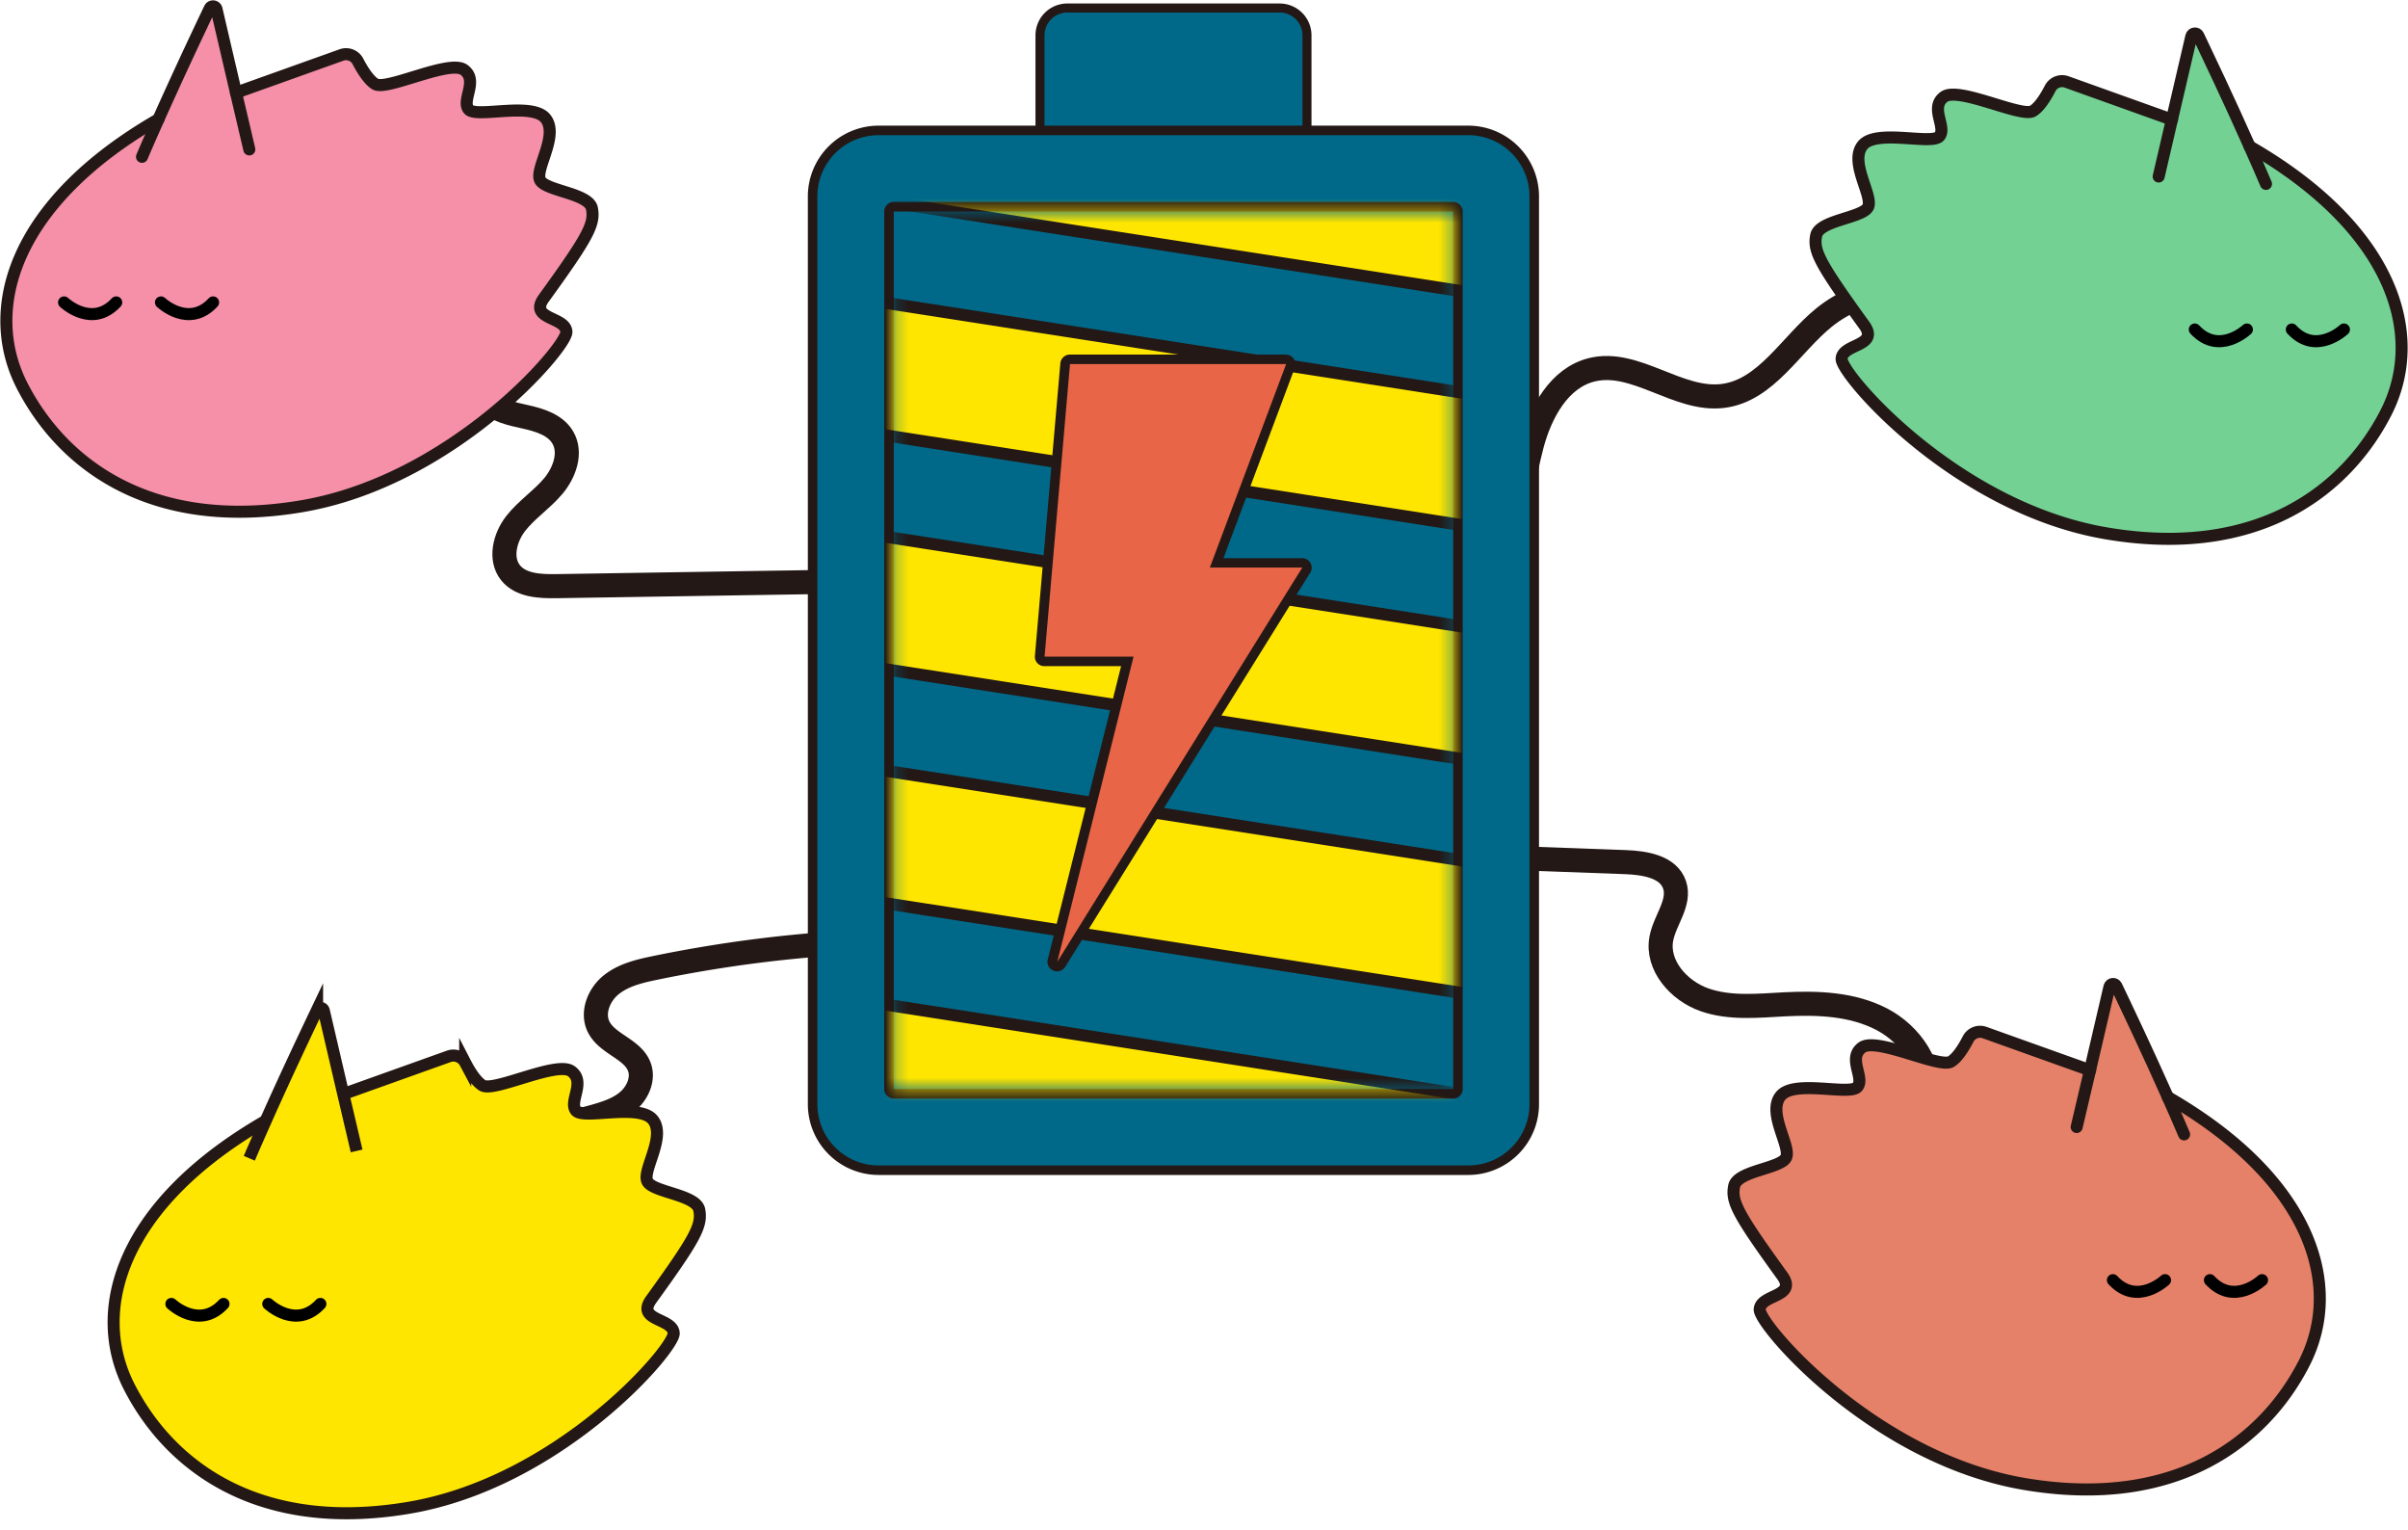 <svg fill="none" xmlns="http://www.w3.org/2000/svg" viewBox="0 0 200 127"><g clip-path="url(#clip0_1119_31681)"><path d="M117.413 46.22c1.88 2.07 5.565.94 7.191-1.341 1.626-2.281 1.901-5.217 2.619-7.92.718-2.704 2.26-5.576 4.974-6.252 3.653-.908 7.191 2.651 10.929 2.165 3.58-.464 5.586-4.255 8.395-6.526 3.326-2.682 8.268-3.157 12.048-1.172m-41.816 45.924 13.263.486c1.594.063 3.548.37 4.065 1.88.507 1.488-.813 2.935-1.098 4.477-.412 2.217 1.447 4.319 3.569 5.068 2.123.75 4.446.497 6.695.38 2.735-.137 5.597-.031 8.036 1.236 2.439 1.267 4.308 3.97 3.812 6.663-.317 1.721-1.51 3.19-1.827 4.921-.317 1.732 1.056 3.97 2.714 3.39m-82.64-51.436-32.144.507c-1.372.02-2.946-.053-3.801-1.12-.908-1.15-.475-2.904.422-4.065.898-1.162 2.176-1.986 3.126-3.115.95-1.13 1.542-2.788.792-4.055-.613-1.035-1.9-1.436-3.084-1.7-1.182-.264-2.46-.507-3.262-1.415-.803-.909-.623-2.693.549-2.947" stroke="#231815" stroke-width="2" stroke-linecap="round" stroke-linejoin="round"/><path d="M13.157 9.905A409.01 409.01 0 0 1 17.423.697a.299.299 0 0 1 .56.063L19.6 7.687l8.775-3.136a1.092 1.092 0 0 1 1.351.528c.349.676.887 1.553 1.436 1.89.95.581 6.2-2.07 7.392-1.172 1.194.898-.243 2.513.37 3.274.612.75 5.27-.634 6.389.75 1.119 1.393-.877 4.17-.465 5.1.412.93 4.076 1.098 4.319 2.386.243 1.289-.296 2.313-4.045 7.508-1.15 1.71 1.88 1.468 1.922 2.735.043 1.267-9.472 12.397-22.059 14.488-12.587 2.101-19.863-3.6-23.157-10.042-3.295-6.442-.592-15.227 11.33-22.102v.011Z" fill="#F590A8"/><path d="M11.795 13.02c.433-1.024.898-2.07 1.362-3.115A409.01 409.01 0 0 1 17.423.697a.299.299 0 0 1 .56.063l1.616 6.927 1.108 4.72" stroke="#231815" stroke-linecap="round" stroke-linejoin="round"/><path d="M13.157 9.905C1.235 16.769-1.468 25.555 1.827 32.006c3.294 6.442 10.57 12.144 23.157 10.042 12.587-2.1 22.102-13.22 22.06-14.487-.043-1.267-3.074-1.025-1.923-2.735 3.76-5.196 4.288-6.22 4.045-7.508-.243-1.289-3.907-1.457-4.32-2.387-.411-.929 1.585-3.706.466-5.1-1.12-1.394-5.777 0-6.39-.75-.612-.76.825-2.365-.369-3.273C37.36 4.9 32.112 7.56 31.162 6.98c-.55-.338-1.088-1.214-1.437-1.89a1.115 1.115 0 0 0-1.351-.528l-8.775 3.136" stroke="#231815" stroke-linecap="round" stroke-linejoin="round"/><path d="M5.322 25.11s2.313 2.187 4.33 0m3.717 0s2.312 2.187 4.33 0" stroke="#000" stroke-linecap="round" stroke-linejoin="round"/><path d="M75.586 78.089c-7.117.074-14.224.844-21.182 2.28-1.289.265-2.62.581-3.644 1.405-1.024.824-1.626 2.323-1.035 3.495.719 1.436 2.83 1.827 3.38 3.327.359.971-.127 2.101-.898 2.787-.77.687-1.795 1.025-2.798 1.31a39.348 39.348 0 0 1-15.533 1.15" stroke="#231815" stroke-width="2" stroke-linecap="round" stroke-linejoin="round"/><path d="m28.522 90.845 8.775-3.136a1.092 1.092 0 0 1 1.351.528c.349.675.887 1.552 1.436 1.89.95.591 6.199-2.07 7.392-1.172 1.193.897-.243 2.513.37 3.263.612.76 5.269-.634 6.388.76 1.12 1.394-.876 4.17-.464 5.1.411.93 4.076 1.098 4.319 2.387.242 1.288-.296 2.312-4.045 7.508-1.15 1.71 1.88 1.457 1.922 2.735.053 1.267-9.472 12.397-22.059 14.498-12.587 2.101-19.863-3.601-23.157-10.042-3.295-6.442-.592-15.227 11.33-22.102 1.732-3.896 3.517-7.634 4.266-9.208a.299.299 0 0 1 .56.064l1.616 6.927Z" fill="#FFE600"/><path d="M20.707 96.177c.433-1.024.898-2.07 1.363-3.115 1.732-3.896 3.516-7.634 4.266-9.208a.299.299 0 0 1 .56.064l1.615 6.927 1.109 4.72" stroke="#231815" stroke-miterlimit="10"/><path d="M22.07 93.062c-11.922 6.864-14.636 15.65-11.331 22.102 3.295 6.441 10.57 12.143 23.157 10.042 12.587-2.101 22.112-13.221 22.06-14.498-.053-1.268-3.073-1.025-1.922-2.735 3.759-5.196 4.287-6.22 4.044-7.508-.243-1.289-3.907-1.458-4.319-2.387-.412-.93 1.584-3.706.465-5.1-1.12-1.394-5.776 0-6.389-.76-.612-.75.834-2.366-.37-3.263-1.203-.898-6.44 1.752-7.391 1.172-.55-.338-1.088-1.215-1.436-1.89a1.115 1.115 0 0 0-1.352-.528l-8.775 3.136" stroke="#231815" stroke-miterlimit="10"/><path d="M14.234 108.268s2.313 2.186 4.33 0m3.716 0s2.313 2.186 4.33 0" stroke="#000" stroke-linecap="round" stroke-linejoin="round"/><path d="M186.843 12.154c-1.732-3.896-3.516-7.634-4.266-9.208-.127-.253-.497-.211-.57.063l-1.616 6.928-8.765-3.137a1.092 1.092 0 0 0-1.351.528c-.349.676-.887 1.553-1.436 1.89-.951.581-6.199-2.07-7.392-1.172-1.193.898.243 2.514-.37 3.263-.612.75-5.269-.633-6.388.76-1.12 1.394.876 4.172.464 5.101-.411.93-4.076 1.098-4.319 2.386-.242 1.289.296 2.313 4.045 7.508 1.14 1.711-1.88 1.458-1.933 2.735-.052 1.268 9.472 12.397 22.06 14.499 12.587 2.101 19.862-3.601 23.157-10.043 3.294-6.44.591-15.227-11.331-22.1h.011Z" fill="#73D194"/><path d="M186.843 12.154c-1.732-3.896-3.517-7.634-4.266-9.208-.127-.253-.497-.211-.571.063l-1.615 6.928-1.099 4.72m8.913.613c-.433-1.025-.898-2.07-1.362-3.116" stroke="#231815" stroke-linecap="round" stroke-linejoin="round"/><path d="M186.843 12.154c11.922 6.864 14.625 15.65 11.33 22.101-3.294 6.442-10.57 12.144-23.157 10.043-12.587-2.102-22.112-13.232-22.059-14.499.053-1.267 3.073-1.024 1.932-2.735-3.759-5.195-4.298-6.22-4.044-7.508.253-1.288 3.907-1.457 4.319-2.386.412-.93-1.584-3.707-.465-5.1 1.119-1.394 5.776 0 6.389-.76.612-.76-.834-2.366.369-3.264 1.204-.897 6.442 1.753 7.392 1.173.56-.338 1.088-1.215 1.436-1.89a1.115 1.115 0 0 1 1.352-.529l8.764 3.137" stroke="#231815" stroke-linecap="round" stroke-linejoin="round"/><path d="M194.678 27.36s-2.312 2.186-4.329 0m-3.728 0s-2.313 2.186-4.329 0" stroke="#000" stroke-linecap="round" stroke-linejoin="round"/><path d="m173.59 88.87-8.775-3.136a1.091 1.091 0 0 0-1.351.528c-.349.676-.887 1.552-1.436 1.89-.951.58-6.199-2.07-7.392-1.172-1.193.897.243 2.513-.37 3.263-.612.75-5.269-.634-6.388.76-1.12 1.394.876 4.171.464 5.1-.412.93-4.076 1.099-4.319 2.387-.242 1.288.296 2.313 4.045 7.508 1.14 1.711-1.88 1.457-1.922 2.735-.053 1.267 9.472 12.397 22.059 14.498 12.587 2.102 19.863-3.601 23.157-10.042 3.295-6.441.592-15.227-11.33-22.101-1.732-3.897-3.517-7.635-4.266-9.208-.127-.254-.497-.212-.57.063l-1.616 6.927h.01Z" fill="#E68169"/><path d="M181.404 94.192c-.433-1.024-.897-2.07-1.362-3.115-1.732-3.896-3.516-7.635-4.266-9.208-.127-.253-.496-.211-.57.063l-1.616 6.928-1.109 4.72" stroke="#231815" stroke-linecap="round" stroke-linejoin="round"/><path d="M180.042 91.088c11.922 6.863 14.636 15.649 11.331 22.101-3.295 6.441-10.57 12.144-23.158 10.042-12.587-2.101-22.111-13.231-22.059-14.498.053-1.267 3.073-1.024 1.922-2.735-3.759-5.196-4.298-6.22-4.044-7.508.253-1.288 3.907-1.457 4.319-2.387.412-.929-1.584-3.706-.465-5.1 1.119-1.394 5.776 0 6.389-.76.612-.76-.834-2.365.369-3.263 1.204-.898 6.442 1.753 7.392 1.172.56-.338 1.088-1.214 1.436-1.89a1.115 1.115 0 0 1 1.352-.528l8.775 3.136" stroke="#231815" stroke-linecap="round" stroke-linejoin="round"/><path d="M187.877 106.294s-2.312 2.185-4.329 0m-3.727 0s-2.313 2.185-4.33 0" stroke="#000" stroke-linecap="round" stroke-linejoin="round"/><path d="M106.283.665H88.648a2.27 2.27 0 0 0-2.27 2.27v8.132a2.27 2.27 0 0 0 2.27 2.27h17.635a2.27 2.27 0 0 0 2.27-2.27V2.936a2.27 2.27 0 0 0-2.27-2.27Z" fill="#00698A" stroke="#231815" stroke-width=".75" stroke-linejoin="round"/><path d="M72.968 10.834h48.986c3.02 0 5.47 2.45 5.47 5.47V91.69c0 3.02-2.45 5.47-5.47 5.47H72.968c-3.02 0-5.47-2.45-5.47-5.47V16.304c0-3.02 2.45-5.47 5.47-5.47Z" fill="#00698A"/><path d="M121.954 11.225a5.081 5.081 0 0 1 5.079 5.08V91.69a5.081 5.081 0 0 1-5.079 5.079H72.967a5.081 5.081 0 0 1-5.079-5.08V16.305a5.081 5.081 0 0 1 5.08-5.079h48.986Zm0-.792H72.967a5.879 5.879 0 0 0-5.87 5.871V91.69a5.879 5.879 0 0 0 5.87 5.87h48.987a5.879 5.879 0 0 0 5.871-5.87V16.304a5.88 5.88 0 0 0-5.871-5.871Z" fill="#231815"/><path d="M120.686 17.17H74.234a.401.401 0 0 0-.401.401v72.851c0 .222.18.402.401.402h46.452a.4.4 0 0 0 .401-.402v-72.85a.4.4 0 0 0-.401-.402Z" fill="#00698A"/><path d="M120.697 17.56v72.862H74.234V17.561h46.463Zm0-.791H74.234a.798.798 0 0 0-.792.792v72.861c0 .433.36.792.792.792h46.463a.798.798 0 0 0 .792-.792V17.561a.798.798 0 0 0-.792-.792Z" fill="#231815"/><mask id="mask0_1119_31681" style="mask-type:luminance" maskUnits="userSpaceOnUse" x="74" y="17" width="47" height="74"><path d="M120.697 90.433V17.571H74.234v72.862h46.463Z" fill="#fff"/></mask><g mask="url(#mask0_1119_31681)" fill="#FFE600" stroke="#231815" stroke-linejoin="round"><path d="M70.539 16.262V5.259l54.118 8.426v11.003l-54.118-8.426Zm0 19.419V24.678l54.118 8.427v11.003L70.539 35.68Zm0 19.419V44.097l54.118 8.427v11.003L70.539 55.1Zm0 19.43V63.527l54.118 8.416v11.014L70.539 74.53Zm0 19.42V82.945l54.118 8.427v11.003l-54.118-8.427Z"/></g><path d="M87.814 80.264s-.105 0-.158-.032a.406.406 0 0 1-.233-.464l6.21-24.847h-6.885a.383.383 0 0 1-.296-.127.405.405 0 0 1-.106-.306L88.458 30.2a.4.4 0 0 1 .391-.36H106.8c.127 0 .254.064.328.17a.383.383 0 0 1 .042.37l-6.135 16.356h7.106c.148 0 .275.074.349.2a.418.418 0 0 1 0 .402L88.141 80.074a.404.404 0 0 1-.337.19h.01Z" fill="#E86547"/><path d="m106.822 30.232-6.336 16.896h7.677L87.814 79.863 94.15 54.52h-7.392l2.112-24.288h17.952Zm-.011-.792H88.86a.802.802 0 0 0-.792.729l-2.112 24.287a.778.778 0 0 0 .781.855h6.378l-6.093 24.362c-.095.38.095.77.465.918.095.043.2.064.306.064a.81.81 0 0 0 .676-.37l20.327-32.693a.754.754 0 0 0 .148-.454.79.79 0 0 0-.792-.792h-6.536l5.934-15.829a.78.78 0 0 0-.095-.728.797.797 0 0 0-.655-.338l.011-.01Z" fill="#231815"/></g><defs><clipPath id="clip0_1119_31681"><path fill="#fff" d="M0 0h200v126.167H0z"/></clipPath></defs></svg>